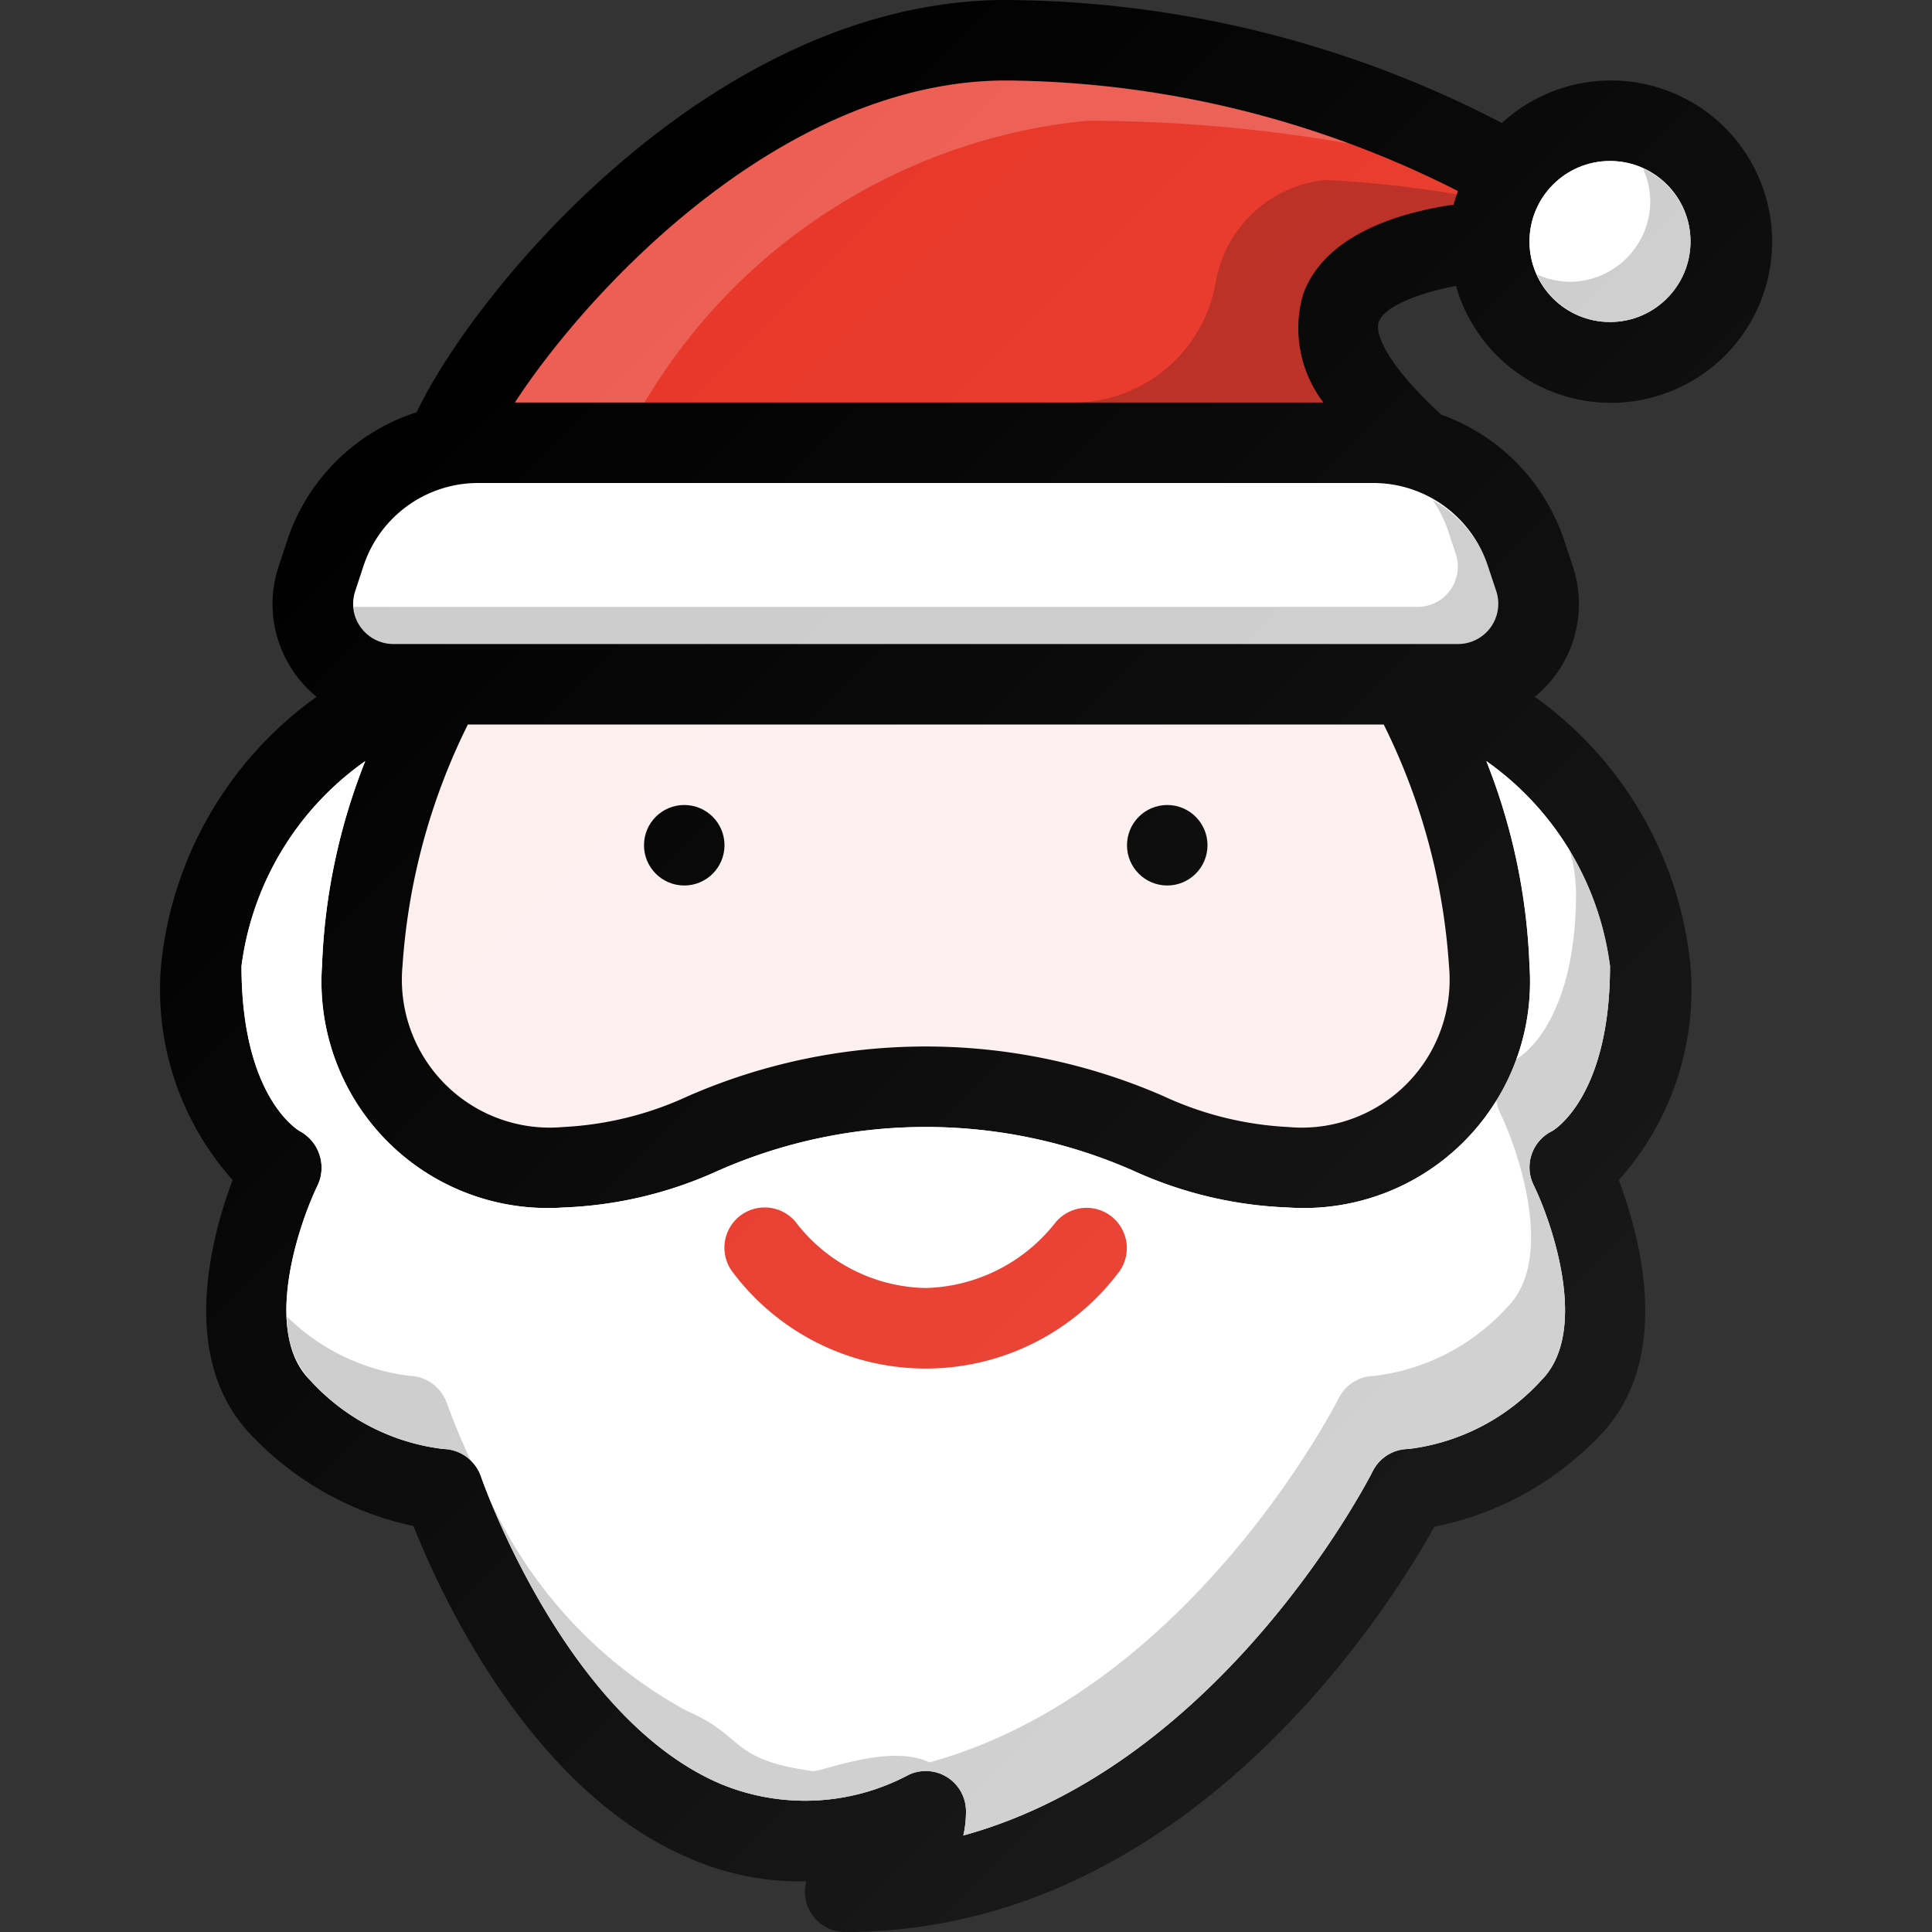 <?xml version="1.0" ?><svg viewBox="0 0 24 24" xmlns="http://www.w3.org/2000/svg" xmlns:xlink="http://www.w3.org/1999/xlink"><rect x="0" y="0" width="24" height="24" fill="#333333" stroke="none"/><defs><linearGradient gradientUnits="userSpaceOnUse" id="a" x1="6.055" x2="20.069" y1="3.625" y2="17.638"><stop offset="0" stop-color="#fff" stop-opacity="0"/><stop offset="1" stop-color="#fff" stop-opacity="0.1"/></linearGradient></defs><title/><path d="M18.087,3.552a2.002,2.002,0,1,0,.57-2.024A13.481,13.481,0,0,0,12.5,0C8.851,0,5.888,3.618,5.176,5.121A2.497,2.497,0,0,0,3.569,6.71l-.104.315A1.483,1.483,0,0,0,3.67,8.377a1.515,1.515,0,0,0,.263.279A4.668,4.668,0,0,0,2,12a3.553,3.553,0,0,0,.89,2.659c-.269.712-.687,2.251.256,3.194A3.885,3.885,0,0,0,5.137,18.957c.338.854,1.45,3.28,3.416,4.121a3.405,3.405,0,0,0,1.464.292.493.493,0,0,0-.014.188A.5.5,0,0,0,10.5,24c4.234,0,6.735-3.987,7.318-5.035a3.863,3.863,0,0,0,2.035-1.111c.943-.943.525-2.482.256-3.194A3.553,3.553,0,0,0,21,12a4.668,4.668,0,0,0-1.934-3.344,1.515,1.515,0,0,0,.263-.279,1.484,1.484,0,0,0,.206-1.351l-.105-.316A2.493,2.493,0,0,0,17.905,5.152c-.655-.6-.833-.998-.777-1.155C17.195,3.808,17.627,3.637,18.087,3.552Z"/><circle cx="20" cy="3" fill="#fff" r="1"/><circle cx="20" cy="3" fill="#fff" r="1"/><path d="M20.408,2.092A.985.985,0,0,1,20.5,2.5a1.001,1.001,0,0,1-1,1,.985.985,0,0,1-.408-.092.997.997,0,1,0,1.316-1.316Z" opacity="0.2"/><path d="M17.189,9A7.893,7.893,0,0,1,18,12a1.838,1.838,0,0,1-2,2,4.174,4.174,0,0,1-1.548-.384,7.38,7.38,0,0,0-5.904,0A4.174,4.174,0,0,1,7,14a1.838,1.838,0,0,1-2-2,7.921,7.921,0,0,1,.812-3Z" fill="#fcf0ef"/><path d="M20,12c0,1.629-.701,2.04-.718,2.05a.501.501,0,0,0-.231.671c.23.471.697,1.824.095,2.426A2.663,2.663,0,0,1,17.496,18a.5.5,0,0,0-.444.277c-.021.042-1.841,3.632-5.085,4.524A1.353,1.353,0,0,0,12,22.5a.5.5,0,0,0-.711-.453,2.735,2.735,0,0,1-2.34.112c-1.939-.827-2.965-3.79-2.975-3.82A.509.509,0,0,0,5.509,18a2.659,2.659,0,0,1-1.656-.854c-.602-.602-.135-1.955.095-2.426a.516.516,0,0,0-.218-.665C3.701,14.04,3,13.629,3,12A3.692,3.692,0,0,1,4.537,9.455,7.624,7.624,0,0,0,4,12a2.811,2.811,0,0,0,3,3,5.065,5.065,0,0,0,1.905-.45,6.392,6.392,0,0,1,5.189,0A5.065,5.065,0,0,0,16,15a2.811,2.811,0,0,0,3-3,7.624,7.624,0,0,0-.536-2.545A3.692,3.692,0,0,1,20,12Z" fill="#f2f2f2"/><path d="M20,12c0,1.629-.701,2.04-.718,2.05a.501.501,0,0,0-.231.671c.23.471.697,1.824.095,2.426A2.663,2.663,0,0,1,17.496,18a.5.5,0,0,0-.444.277c-.021.042-1.841,3.632-5.085,4.524A1.353,1.353,0,0,0,12,22.5a.5.5,0,0,0-.711-.453,2.735,2.735,0,0,1-2.34.112c-1.939-.827-2.965-3.79-2.975-3.82A.509.509,0,0,0,5.509,18a2.659,2.659,0,0,1-1.656-.854c-.602-.602-.135-1.955.095-2.426a.516.516,0,0,0-.218-.665C3.701,14.04,3,13.629,3,12A3.692,3.692,0,0,1,4.537,9.455,7.624,7.624,0,0,0,4,12a2.811,2.811,0,0,0,3,3,5.065,5.065,0,0,0,1.905-.45,6.392,6.392,0,0,1,5.189,0A5.065,5.065,0,0,0,16,15a2.811,2.811,0,0,0,3-3,7.624,7.624,0,0,0-.536-2.545A3.692,3.692,0,0,1,20,12Z" fill="#fff"/><path d="M19.027,14.337a.5.5,0,0,1,.255-.288C19.299,14.04,20,13.629,20,12a2.577,2.577,0,0,0-.498-1.43,2.074,2.074,0,0,1,.076.521c0,1.629-.701,2.04-.718,2.05a.493.493,0,0,0-.058.044,2.799,2.799,0,0,1-.217.459.495.495,0,0,0,.044.168c.23.471.697,1.824.095,2.426a2.663,2.663,0,0,1-1.65.854.5.5,0,0,0-.444.277c-.021.042-1.841,3.632-5.085,4.524-.493-.238-1.344.122-1.45.108-1.052-.146-.829-.434-1.568-.75a5.676,5.676,0,0,1-2.45-2.642c.302.75,1.278,2.871,2.873,3.551a2.735,2.735,0,0,0,2.34-.112A.5.5,0,0,1,12,22.5a1.353,1.353,0,0,1-.033.301c3.244-.892,5.065-4.482,5.085-4.524A.5.5,0,0,1,17.496,18a2.663,2.663,0,0,0,1.65-.854c.602-.602.135-1.955-.095-2.426A.502.502,0,0,1,19.027,14.337Z" opacity="0.2"/><path d="M5.551,17.43a.509.509,0,0,0-.464-.339,2.633,2.633,0,0,1-1.52-.733,1.146,1.146,0,0,0,.287.789A2.659,2.659,0,0,0,5.509,18a.493.493,0,0,1,.369.212C5.666,17.759,5.555,17.44,5.551,17.43Z" opacity="0.2"/><path d="M18.481,7.025l.105.316A.5.5,0,0,1,18.113,8H4.887a.5.5,0,0,1-.474-.659l.104-.315A1.499,1.499,0,0,1,5.941,6H17.059A1.498,1.498,0,0,1,18.481,7.025Z" fill="#fff"/><path d="M18.587,7.342l-.105-.316a1.482,1.482,0,0,0-.686-.814,1.489,1.489,0,0,1,.183.353l.105.316a.5.5,0,0,1-.474.658H4.396a.488.488,0,0,0,.086.253A.494.494,0,0,0,4.887,8H18.113a.5.5,0,0,0,.474-.658Z" opacity="0.2"/><path d="M16.186,3.66A1.519,1.519,0,0,0,16.44,5H6.396C7.33,3.572,9.734,1,12.5,1a12.634,12.634,0,0,1,5.611,1.373c-.019.056-.039.111-.053.169C17.456,2.628,16.462,2.885,16.186,3.66Z" fill="#e83628"/><path d="M13.5,1.5a19.005,19.005,0,0,1,3.257.283A12.397,12.397,0,0,0,12.5,1C9.734,1,7.33,3.572,6.396,5h1.611A7.219,7.219,0,0,1,13.5,1.5Z" fill="#fff" opacity="0.2"/><path d="M16.462,2.235a1.54,1.54,0,0,0-1.357,1.258l-.004.016A1.798,1.798,0,0,1,13.382,5h3.058a1.519,1.519,0,0,1-.254-1.34c.276-.775,1.27-1.032,1.872-1.118.01-.044.025-.086.04-.128A14.268,14.268,0,0,0,16.462,2.235Z" opacity="0.2"/><path d="M13.092,15.211A2.114,2.114,0,0,1,11.5,16a2.079,2.079,0,0,1-1.594-.791.5.5,0,0,0-.814.581,3,3,0,0,0,4.816,0,.5.5,0,0,0-.816-.578Z" fill="#e83628"/><circle cx="8.5" cy="10.5" r="0.5"/><circle cx="14.5" cy="10.5" r="0.5"/><path d="M18.087,3.552a2.002,2.002,0,1,0,.57-2.024A13.481,13.481,0,0,0,12.5,0C8.851,0,5.888,3.618,5.176,5.121A2.497,2.497,0,0,0,3.569,6.71l-.104.315A1.483,1.483,0,0,0,3.67,8.377a1.515,1.515,0,0,0,.263.279A4.668,4.668,0,0,0,2,12a3.553,3.553,0,0,0,.89,2.659c-.269.712-.687,2.251.256,3.194A3.885,3.885,0,0,0,5.137,18.957c.338.854,1.45,3.28,3.416,4.121a3.405,3.405,0,0,0,1.464.292.493.493,0,0,0-.014.188A.5.5,0,0,0,10.5,24c4.234,0,6.735-3.987,7.318-5.035a3.863,3.863,0,0,0,2.035-1.111c.943-.943.525-2.482.256-3.194A3.553,3.553,0,0,0,21,12a4.668,4.668,0,0,0-1.934-3.344,1.515,1.515,0,0,0,.263-.279,1.484,1.484,0,0,0,.206-1.351l-.105-.316A2.493,2.493,0,0,0,17.905,5.152c-.655-.6-.833-.998-.777-1.155C17.195,3.808,17.627,3.637,18.087,3.552Z" fill="url(#a)"/></svg>